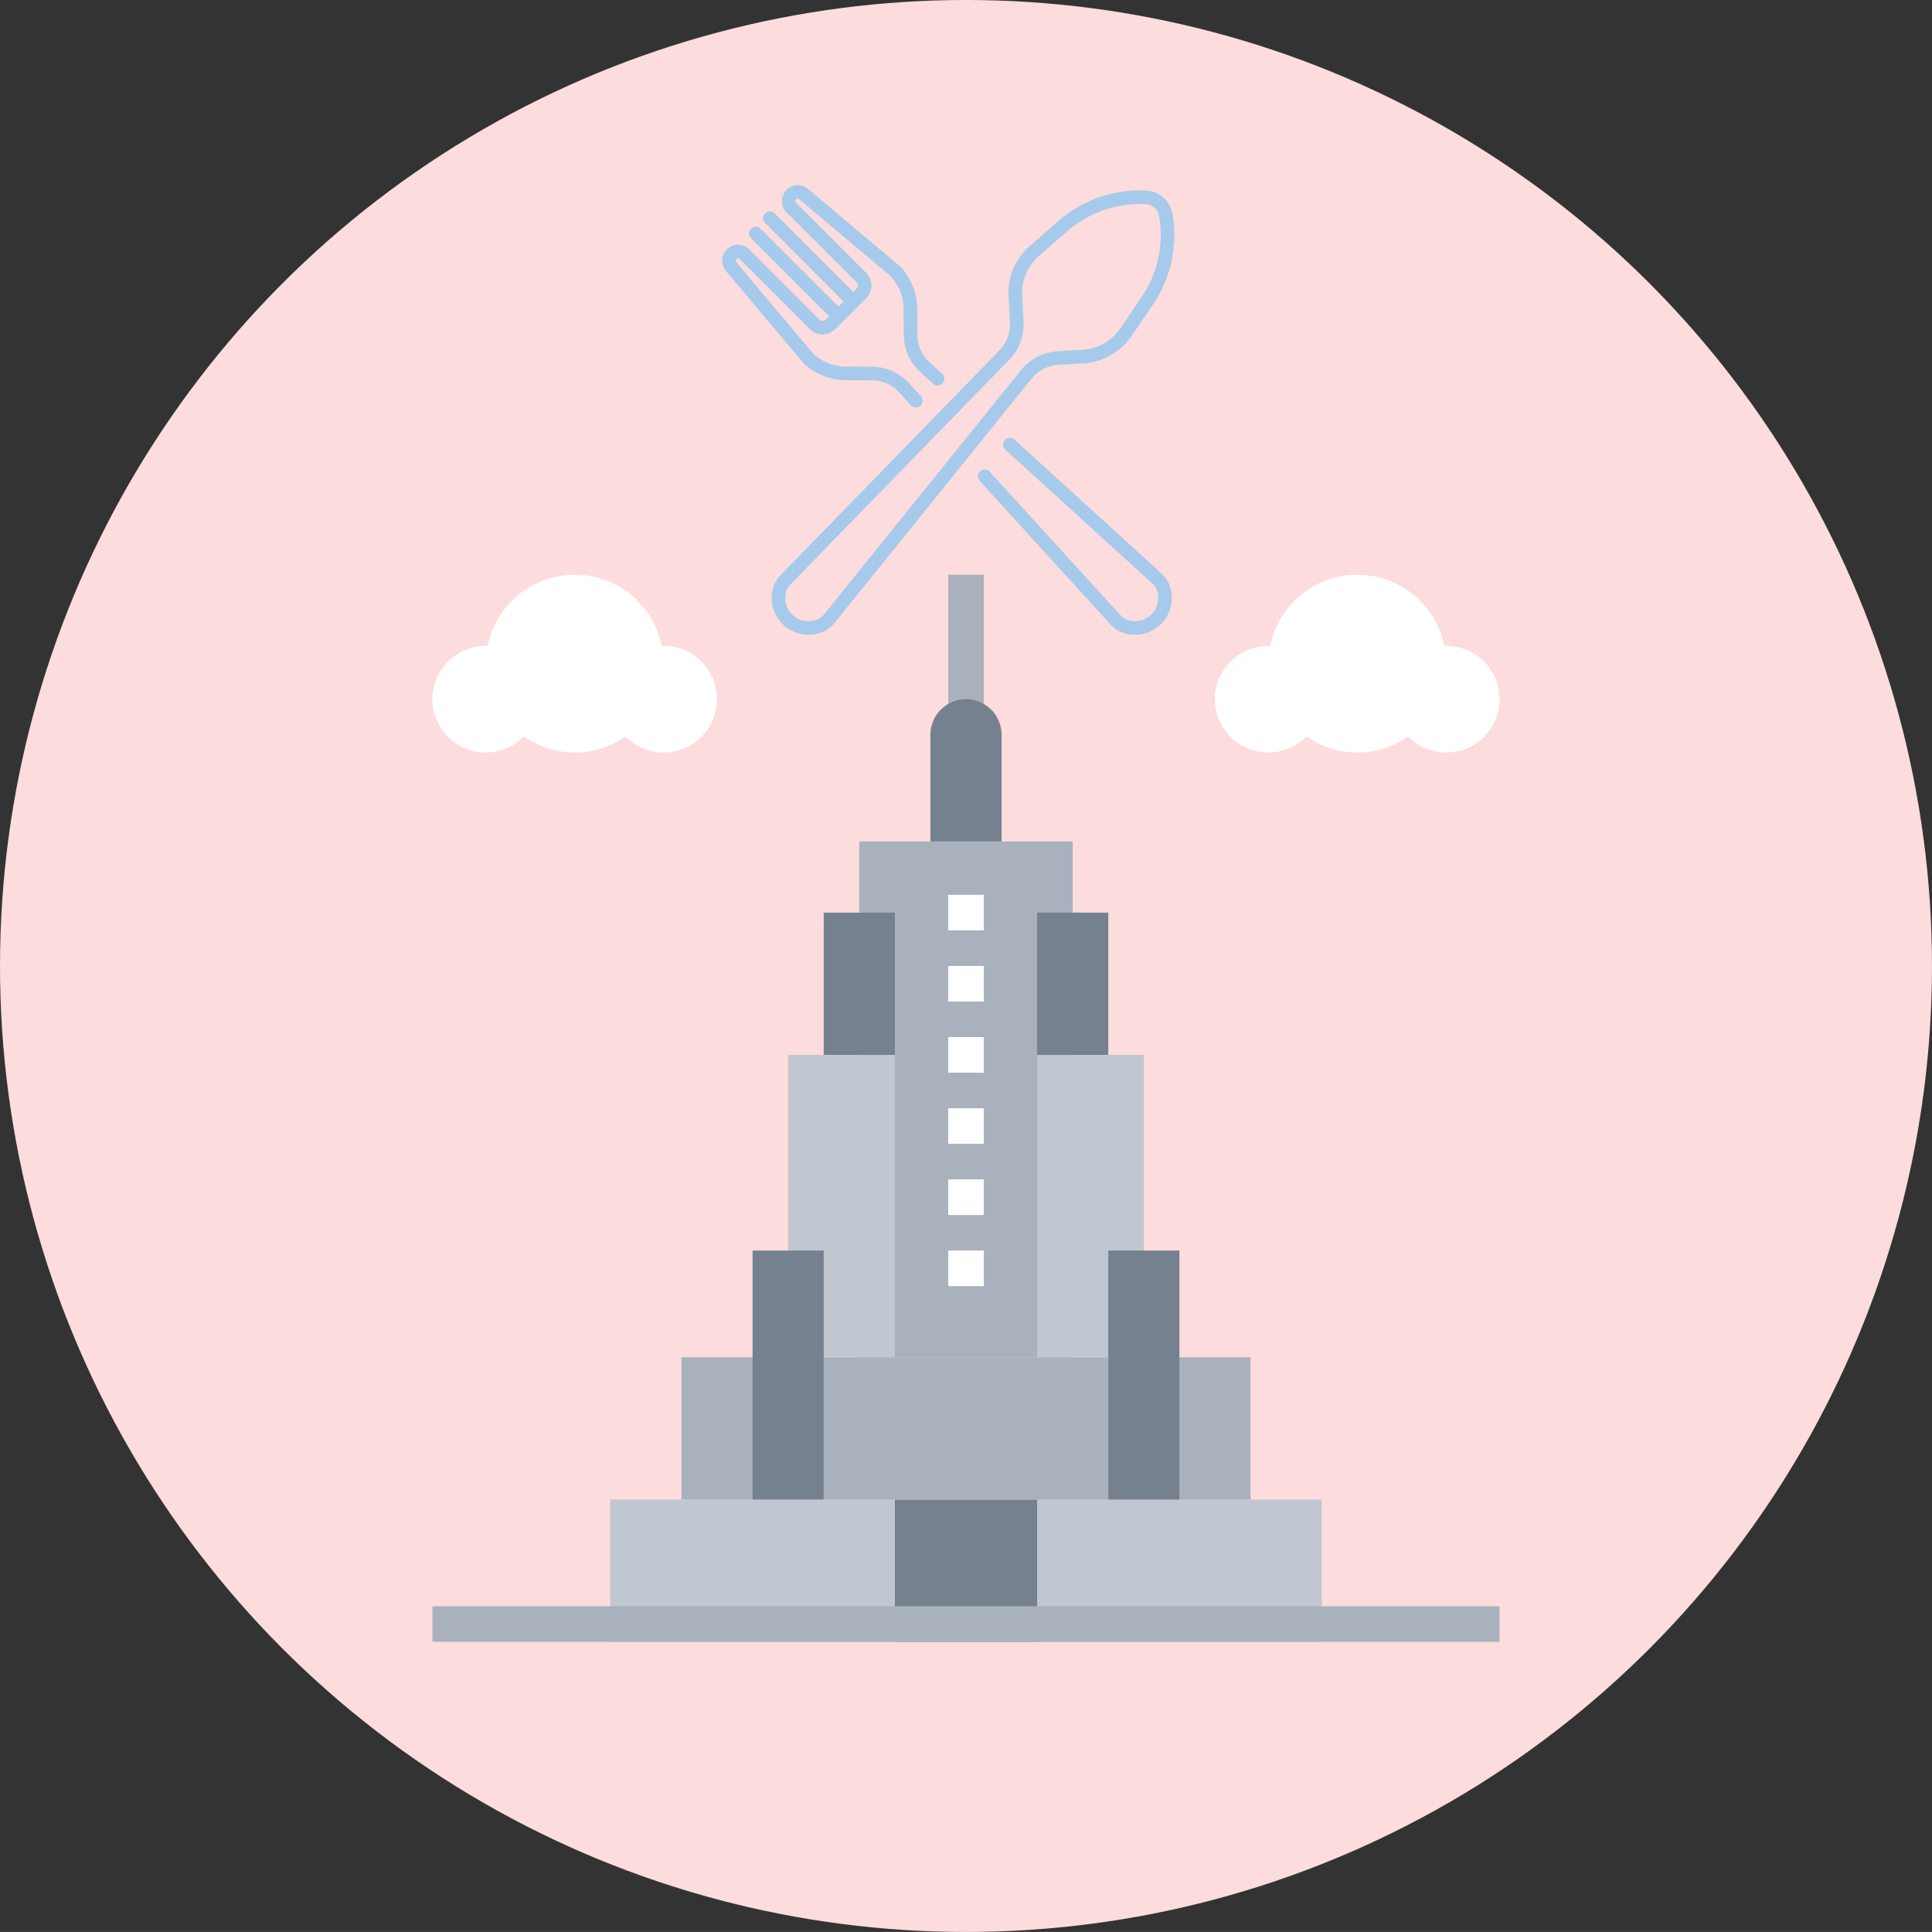 <svg id="Layer_1" data-name="Layer 1" xmlns="http://www.w3.org/2000/svg" viewBox="0 0 109.975 109.972"><rect x="0" y="0" width="109.975" height="109.972" fill="#333333" stroke="none"/><defs><style>.cls-1{fill:#fcdcdc;}.cls-2{fill:#a9b1bd;}.cls-3{fill:#768190;}.cls-4{fill:#c1c7d0;}.cls-5{fill:#fff;}.cls-6{fill:#a6caeb;}</style></defs><title>city-icon</title><circle id="circle" class="cls-1" cx="54.987" cy="54.986" r="54.987"/><g id="building"><path class="cls-2" d="M48.926,47.913H61.074V77.273H48.926Z" transform="translate(-0.013 -0.014)"/><path class="cls-2" d="M53.988,32.727h2.025v8.099H53.988Z" transform="translate(-0.013 -0.014)"/><path class="cls-3" d="M52.975,47.913V41.839a2.025,2.025,0,1,1,4.05,0v6.074" transform="translate(-0.013 -0.014)"/><path class="cls-4" d="M59.05,85.372H75.248v8.099H59.05Z" transform="translate(-0.013 -0.014)"/><path class="cls-3" d="M50.95,85.372H59.05v8.099H50.95Z" transform="translate(-0.013 -0.014)"/><path class="cls-4" d="M34.752,85.372H50.95v8.099H34.752Z" transform="translate(-0.013 -0.014)"/><path class="cls-2" d="M38.802,77.273H71.198v8.099H38.802Z" transform="translate(-0.013 -0.014)"/><path class="cls-4" d="M44.876,60.062H50.95V77.273H44.876Z" transform="translate(-0.013 -0.014)"/><path class="cls-4" d="M59.05,60.062h6.074V77.273H59.05Z" transform="translate(-0.013 -0.014)"/><path class="cls-3" d="M42.851,71.198h4.05V85.372h-4.05Z" transform="translate(-0.013 -0.014)"/><path class="cls-3" d="M63.099,71.198h4.05V85.372h-4.05Z" transform="translate(-0.013 -0.014)"/><path class="cls-3" d="M46.901,51.963h4.05V60.062h-4.05Z" transform="translate(-0.013 -0.014)"/><path class="cls-3" d="M59.05,51.963h4.05V60.062H59.05Z" transform="translate(-0.013 -0.014)"/><g id="clouds"><path class="cls-5" d="M37.789,36.777c-.034,0-.067.009-.101.01a5.061,5.061,0,0,0-9.921,0c-.035-.001-.067-.01-.101-.01a3.037,3.037,0,1,0,2.17,5.158,5.024,5.024,0,0,0,5.785,0,3.036,3.036,0,1,0,2.17-5.158Z" transform="translate(-0.013 -0.014)"/><path class="cls-5" d="M82.335,36.777c-.034,0-.067.009-.101.01a5.061,5.061,0,0,0-9.921,0c-.034-.001-.067-.01-.101-.01A3.037,3.037,0,1,0,74.38,41.935a5.024,5.024,0,0,0,5.785,0,3.036,3.036,0,1,0,2.17-5.158Z" transform="translate(-0.013 -0.014)"/></g><path class="cls-2" d="M24.628,91.446H85.372v2.025H24.628Z" transform="translate(-0.013 -0.014)"/><path class="cls-5" d="M53.988,50.95h2.025v2.025H53.988Z" transform="translate(-0.013 -0.014)"/><path class="cls-5" d="M53.988,55h2.025v2.025H53.988Z" transform="translate(-0.013 -0.014)"/><path class="cls-5" d="M53.988,59.05h2.025v2.025H53.988Z" transform="translate(-0.013 -0.014)"/><path class="cls-5" d="M53.988,63.099h2.025v2.025H53.988Z" transform="translate(-0.013 -0.014)"/><path class="cls-5" d="M53.988,67.149h2.025v2.025H53.988Z" transform="translate(-0.013 -0.014)"/><path class="cls-5" d="M53.988,71.198h2.025v2.025H53.988Z" transform="translate(-0.013 -0.014)"/></g><g id="restaurant"><path class="cls-6" d="M60.251,20.783l1.512-.096.008,0a3.561,3.561,0,0,0,2.654-1.549l1.196-1.754A7.077,7.077,0,0,0,66.755,12.19a1.597,1.597,0,0,0-1.498-1.328,7.076,7.076,0,0,0-5.019,1.749L58.64,14.008a3.561,3.561,0,0,0-1.22,2.821l0,.008.086,1.513a2.13,2.13,0,0,1-.592,1.595L44.43,32.77a1.814,1.814,0,0,0-.486,1.347,2.086,2.086,0,0,0,2.114,2.027c.055,0,.111-.002.166-.007a1.814,1.814,0,0,0,1.28-.646L58.737,21.563A2.129,2.129,0,0,1,60.251,20.783Zm-2.113.294L46.905,35.005a1.05,1.05,0,0,1-.743.363,1.318,1.318,0,0,1-1.447-1.283,1.048,1.048,0,0,1,.27-.779L57.468,20.482a2.904,2.904,0,0,0,.809-2.176l-.086-1.509a2.793,2.793,0,0,1,.957-2.208l1.598-1.397a6.312,6.312,0,0,1,4.475-1.56.826.826,0,0,1,.774.686,6.31,6.31,0,0,1-1.012,4.629l-1.196,1.754A2.793,2.793,0,0,1,61.71,19.917l-1.508.095A2.905,2.905,0,0,0,58.138,21.077Z" transform="translate(-0.013 -0.014)"/><path class="cls-6" d="M66.144,32.673l-8.371-7.624a.386.386,0,1,0-.52.57l8.369,7.623a1.05,1.05,0,0,1,.318.763,1.318,1.318,0,0,1-1.367,1.367,1.049,1.049,0,0,1-.761-.316l-7.459-8.189a.386.386,0,1,0-.571.52l7.461,8.191a1.814,1.814,0,0,0,1.315.566l.04,0A2.088,2.088,0,0,0,66.712,33.99,1.816,1.816,0,0,0,66.144,32.673Z" transform="translate(-0.013 -0.014)"/><path class="cls-6" d="M45.774,20.71a3.574,3.574,0,0,0,2.336.945l.008,0,1.515.005a2.128,2.128,0,0,1,1.557.687l.667.733a.386.386,0,1,0,.571-.52l-.668-.734a2.904,2.904,0,0,0-2.124-.938l-1.511-.005a2.803,2.803,0,0,1-1.811-.724l-4.391-5.22a.133.133,0,0,1,.196-.18l3.997,3.997a1.014,1.014,0,0,0,1.433,0l.47-.469v0l.834-.834,0,0,0,0,.469-.469a1.014,1.014,0,0,0,0-1.433L45.326,11.552a.133.133,0,0,1,.18-.196l5.22,4.391a2.802,2.802,0,0,1,.725,1.81l.005,1.511a2.905,2.905,0,0,0,.939,2.125l.715.651a.386.386,0,1,0,.52-.57l-.714-.65a2.129,2.129,0,0,1-.688-1.558l-.005-1.515,0-.008a3.572,3.572,0,0,0-.945-2.336.378.378,0,0,0-.035-.034l-5.239-4.407a.905.905,0,0,0-1.222,1.332l3.997,3.997a.242.242,0,0,1,0,.342l-.197.197-4.455-4.454a.386.386,0,1,0-.545.545l4.455,4.455-.289.288-4.455-4.454a.386.386,0,0,0-.545.545l4.454,4.455-.197.197a.242.242,0,0,1-.342,0l-3.997-3.997a.905.905,0,0,0-1.332,1.222L45.74,20.674A.363.363,0,0,0,45.774,20.71Z" transform="translate(-0.013 -0.014)"/></g></svg>